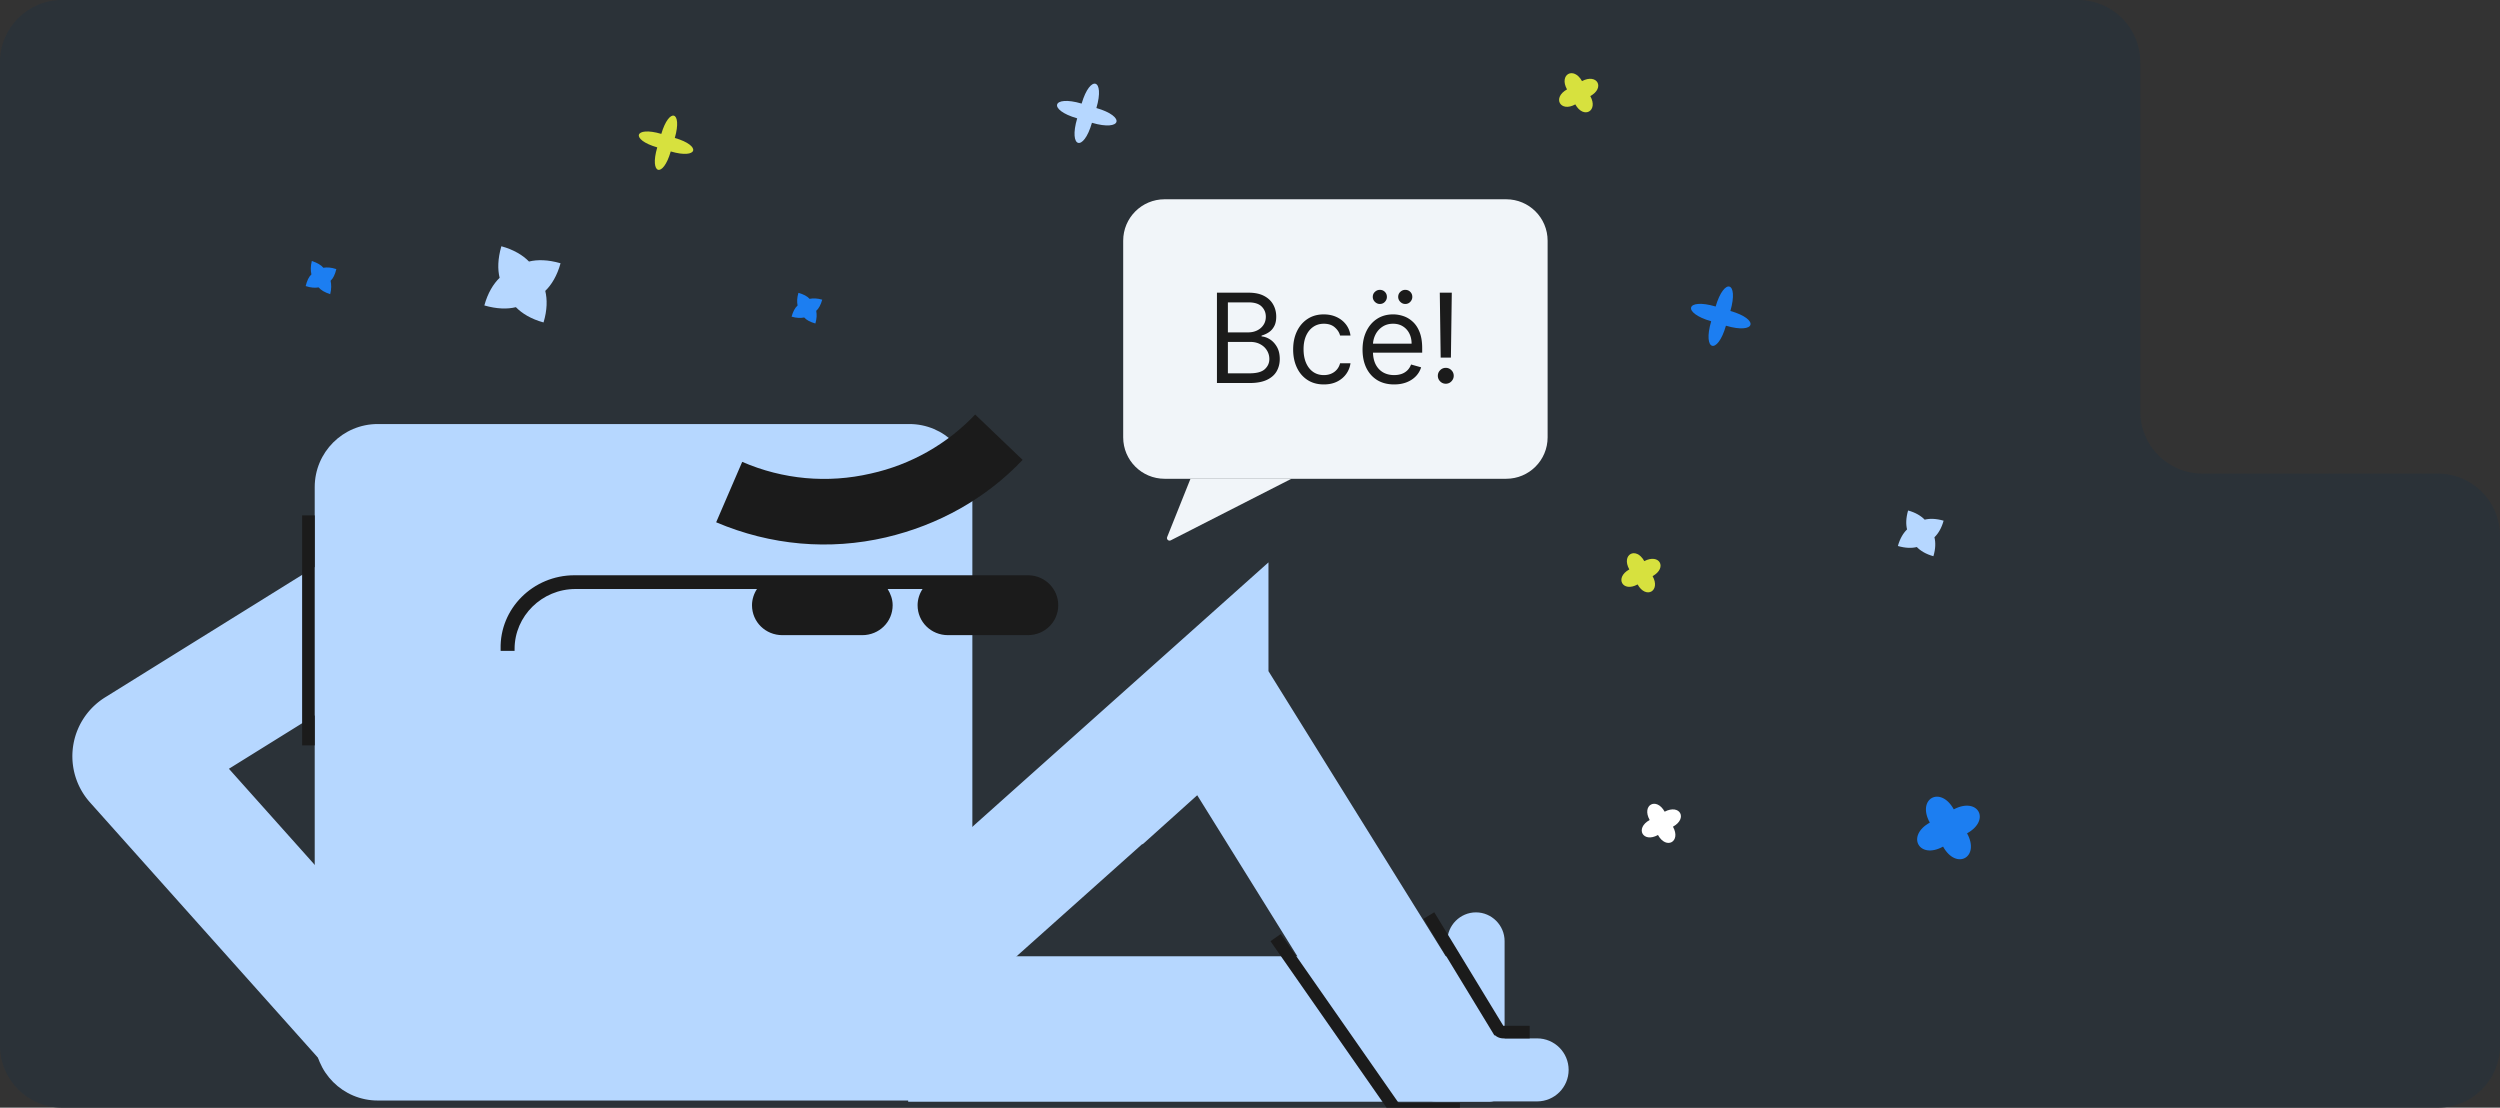 <svg xmlns="http://www.w3.org/2000/svg" width="966" height="428" fill="none" viewBox="0 0 966 428">
  <rect x="0" y="0" width="966" height="428" fill="#333333" stroke="none"/>
  <g clip-path="url(#a)">
    <path fill="#2B3238" fill-rule="evenodd" d="M827 24c0-13.255-10.745-24-24-24H24C10.745 0 0 10.745 0 24v380c0 13.255 10.745 24 24 24h918c13.255 0 24-10.745 24-24V207c0-13.255-10.745-24-24-24h-91c-13.255 0-24-10.745-24-24V24Z" clip-rule="evenodd"/>
    <path fill="#1C7EF1" d="M202.596 326.33c2.069-2.038 3.92-5.381 5.038-9.744-4.291-1.369-8.107-1.575-10.932-.902-2.08-2.237-5.417-4.312-9.708-5.681-1.118 4.364-1.13 8.293-.338 11.243-2.069 2.037-3.921 5.38-5.038 9.744 4.291 1.369 8.107 1.574 10.932.902 2.08 2.236 5.416 4.312 9.708 5.681 1.118-4.364 1.001-8.222.338-11.243Z"/>
    <path fill="#B6D7FF" d="M325.145 383.147c1.016-.9 1.747-2.314 2.322-4.315-2.001-.575-3.516-.577-4.89-.322-.899-1.017-2.313-1.748-4.315-2.323-.574 2.001-.577 3.517-.321 4.89-1.017.899-1.748 2.314-2.323 4.315 2.001.575 3.517.577 4.89.322.899 1.016 2.314 1.748 4.315 2.322.575-2.001.635-3.716.322-4.889Z"/>
    <path fill="#1C7EF1" d="M315.388 120.109c1.017-.899 1.748-2.314 2.323-4.315-2.001-.575-3.517-.577-4.89-.322-.9-1.016-2.314-1.747-4.315-2.322-.575 2.001-.577 3.516-.322 4.89-1.016.899-1.748 2.313-2.322 4.315 2.001.574 3.516.577 4.889.321.9 1.017 2.314 1.748 4.315 2.323.575-2.001.577-3.517.322-4.89Zm-187.644-11.623c1.005-.921 1.701-2.4 2.217-4.507-2.06-.682-3.606-.737-4.996-.514-.953-1.113-2.421-1.94-4.481-2.621-.516 2.107-.465 3.719-.156 5.188-1.005.921-1.701 2.399-2.217 4.507 2.061.682 3.606.737 4.997.514.952 1.112 2.42 1.94 4.48 2.621.516-2.108.465-3.719.156-5.188Z"/>
    <path fill="#B6D7FF" d="M210.689 112.406c2.412-2.338 4.58-5.842 5.906-10.684-4.884-1.403-8.928-1.469-12.189-.665-2.338-2.412-5.842-4.58-10.684-5.906-1.403 4.884-1.469 8.928-.665 12.19-2.412 2.337-4.58 5.841-5.906 10.683 4.884 1.403 8.928 1.469 12.189.665 2.338 2.412 5.842 4.58 10.684 5.906 1.446-4.808 1.469-8.928.665-12.189Zm536.777 95.198c1.448-1.403 2.748-3.505 3.544-6.41-2.931-.842-5.357-.881-7.314-.399-1.402-1.448-3.505-2.748-6.41-3.544-.842 2.931-.881 5.357-.399 7.314-1.447 1.402-2.748 3.505-3.543 6.41 2.93.842 5.356.881 7.313.399 1.403 1.447 3.505 2.748 6.411 3.544.867-2.885.881-5.357.398-7.314Z"/>
    <path fill="#fff" d="M372.943 234.007c3.209 5.796-2.587 9.005-5.796 3.209-5.796 3.209-9.005-2.587-3.209-5.796-3.209-5.795 2.587-9.004 5.796-3.209 5.867-3.08 9.004 2.587 3.209 5.796Zm-268.84 39.248c3.208 5.796-2.587 9.005-5.796 3.209-5.796 3.209-9.005-2.587-3.21-5.796-3.208-5.796 2.588-9.005 5.797-3.209 5.867-3.08 9.004 2.587 3.209 5.796Z"/>
    <path fill="#1C7EF1" d="M760.07 321.994c5.129 9.264-4.135 14.394-9.265 5.129-9.264 5.13-14.393-4.135-5.129-9.264-5.129-9.264 4.135-14.394 9.264-5.129 9.379-4.924 14.394 4.135 5.13 9.264Z"/>
    <path fill="#fff" d="M495.533 130.352c3.209 5.795-2.587 9.004-5.796 3.209-5.795 3.209-9.004-2.587-3.209-5.796-3.208-5.796 2.587-9.005 5.796-3.209 5.867-3.08 9.005 2.587 3.209 5.796Zm150.903 189.081c3.209 5.796-2.587 9.005-5.796 3.209-5.796 3.209-9.005-2.587-3.209-5.796-3.209-5.796 2.587-9.004 5.796-3.209 5.867-3.08 9.005 2.587 3.209 5.796Z"/>
    <path fill="#D7E13E" d="M638.565 222.615c3.209 5.796-2.587 9.005-5.796 3.209-5.796 3.209-9.005-2.587-3.209-5.796-3.209-5.795 2.587-9.004 5.796-3.209 5.867-3.08 9.004 2.587 3.209 5.796ZM614.494 37.131c3.209 5.795-2.587 9.004-5.795 3.208-5.796 3.21-9.005-2.586-3.209-5.795-3.209-5.796 2.586-9.005 5.795-3.209 5.868-3.08 9.005 2.587 3.209 5.796Z"/>
    <path fill="#B6D7FF" d="M423.645 41.744c11.449 3.29 9.783 9.088-1.719 5.703-3.289 11.45-9.088 9.783-5.703-1.719-11.449-3.289-9.783-9.087 1.719-5.703 3.342-11.353 9.045-9.634 5.703 1.72Z"/>
    <path fill="#1C7EF1" d="M668.623 120.153c11.449 3.289 9.783 9.088-1.719 5.703-3.289 11.45-9.088 9.784-5.704-1.718-11.449-3.29-9.783-9.089 1.719-5.704 3.342-11.353 8.993-9.73 5.704 1.719Z"/>
    <path fill="#D7E13E" d="M260.744 53.306c10.463 3.006 8.941 8.305-1.571 5.212-3.005 10.463-8.305 8.94-5.212-1.57-10.462-3.007-8.94-8.306 1.571-5.213 3.054-10.375 8.218-8.892 5.212 1.571Z"/>
    <path fill="#1C7EF1" d="M350.709 280.362c15.408 4.427 13.166 12.231-2.313 7.676-4.426 15.408-12.231 13.166-7.675-2.314-15.408-4.426-13.166-12.23 2.313-7.675 4.498-15.279 12.102-13.095 7.675 2.313Z"/>
    <path fill="#B6D7FF" d="M121.607 400.894v-212.7c0-13.446 10.9-24.347 24.347-24.347h205.417c13.446 0 24.347 10.901 24.347 24.347v212.7c0 13.447-10.901 24.347-24.347 24.347H145.954c-13.447 0-24.347-10.9-24.347-24.347Z"/>
    <path fill="#1B1B1B" d="M221.964 222.28h175.572c6.36.19 11.37 5.312 11.37 11.573 0 6.45-5.203 11.573-11.756 11.573h-30.836c-6.552 0-11.756-5.123-11.756-11.573 0-2.277.771-4.553 1.928-6.261h-13.491c1.156 1.897 1.927 3.984 1.927 6.261 0 6.45-5.204 11.573-11.756 11.573H302.33c-6.553 0-11.756-5.123-11.756-11.573 0-2.277.771-4.553 1.927-6.261h-70.152c-12.912 0-23.512 10.435-23.512 23.146v.759h-5.396v-.759c-.386-15.557 12.527-28.458 28.523-28.458Z"/>
    <path fill="#B6D7FF" d="M559.248 369.491H351.137l-.217 56.23h224.381c3.472 0 6.075-2.825 6.075-6.085v-56.013c0-6.085-4.99-11.084-11.064-11.084s-11.064 4.999-11.064 11.084v5.868Z"/>
    <path fill="#1B1B1B" d="M342.34 207.635c20.209-4.74 38.592-14.936 52.804-29.934l-18.336-17.528c-10.862 11.431-24.818 19.379-40.338 22.808-16.714 3.864-33.93 2.305-49.683-4.517l-10.063 23.345c21.103 8.967 43.786 10.918 65.616 5.826Z"/>
    <path stroke="#B6D7FF" stroke-width="48.695" d="m354.125 371.408 111.664-99.721a2.42 2.42 0 0 1 1.968-.594 2.425 2.425 0 0 1 1.721 1.124l71.513 115.017m-388.34 18.26L52.929 293.83a2.435 2.435 0 0 1 .53-3.689l115.017-71.513"/>
    <path stroke="#1B1B1B" stroke-width="4.869" d="m492.905 362.277 45.534 65.305a2.438 2.438 0 0 0 1.997 1.042h23.685"/>
    <path fill="#B6D7FF" d="M593.946 401.233h-38.955c-6.724 0-12.174 5.45-12.174 12.173 0 6.724 5.45 12.174 12.174 12.174h38.955c6.723 0 12.174-5.45 12.174-12.174 0-6.723-5.451-12.173-12.174-12.173Z"/>
    <path stroke="#1B1B1B" stroke-width="4.869" d="m552.121 353.756 26.68 43.873a2.43 2.43 0 0 0 2.08 1.17h10.196M119.173 199.15v88.868"/>
    <path fill="#F1F5F9" d="M582 77H450c-8.837 0-16 7.163-16 16v76c0 8.837 7.163 16 16 16h132c8.837 0 16-7.163 16-16V93c0-8.837-7.163-16-16-16Z"/>
    <path fill="#1B1B1B" d="M470.227 148v-34.909h12.205c2.432 0 4.437.42 6.017 1.261 1.579.83 2.756 1.949 3.528 3.358.773 1.398 1.159 2.949 1.159 4.654 0 1.5-.267 2.738-.801 3.716-.522.977-1.216 1.75-2.079 2.318a9.486 9.486 0 0 1-2.779 1.261V130c1.068.068 2.142.443 3.222 1.125 1.079.682 1.983 1.659 2.71 2.932.727 1.273 1.091 2.829 1.091 4.67 0 1.75-.398 3.324-1.193 4.722-.796 1.398-2.051 2.506-3.767 3.324-1.716.818-3.949 1.227-6.699 1.227h-12.614Zm4.228-3.75h8.386c2.761 0 4.722-.534 5.881-1.602 1.17-1.08 1.755-2.387 1.755-3.921a6.228 6.228 0 0 0-.903-3.272c-.602-1.012-1.46-1.819-2.574-2.421-1.114-.614-2.432-.92-3.955-.92h-8.59v12.136Zm0-15.818h7.84c1.273 0 2.421-.25 3.444-.75 1.034-.5 1.852-1.205 2.454-2.114.614-.909.921-1.977.921-3.204 0-1.534-.534-2.836-1.603-3.904-1.068-1.079-2.761-1.619-5.079-1.619h-7.977v11.591Zm37.082 20.113c-2.455 0-4.568-.579-6.341-1.738-1.773-1.159-3.136-2.756-4.091-4.79-.954-2.034-1.432-4.358-1.432-6.972 0-2.659.489-5.005 1.466-7.039.989-2.046 2.364-3.642 4.125-4.79 1.773-1.159 3.841-1.739 6.205-1.739 1.841 0 3.5.341 4.977 1.023 1.477.682 2.688 1.636 3.631 2.864.943 1.227 1.528 2.659 1.755 4.295h-4.022c-.307-1.193-.989-2.25-2.046-3.17-1.045-.932-2.454-1.398-4.227-1.398-1.568 0-2.943.409-4.125 1.227-1.171.807-2.085 1.949-2.744 3.426-.648 1.466-.972 3.188-.972 5.165 0 2.023.318 3.784.955 5.284.647 1.5 1.556 2.665 2.727 3.495 1.182.829 2.568 1.244 4.159 1.244 1.045 0 1.994-.182 2.847-.546a5.868 5.868 0 0 0 2.164-1.568c.591-.682 1.012-1.5 1.262-2.454h4.022a9.306 9.306 0 0 1-1.687 4.176c-.886 1.227-2.063 2.204-3.529 2.932-1.454.716-3.147 1.073-5.079 1.073Zm27.153 0c-2.522 0-4.699-.556-6.528-1.67-1.818-1.125-3.222-2.693-4.21-4.705-.978-2.022-1.466-4.375-1.466-7.056 0-2.682.488-5.046 1.466-7.091.988-2.057 2.363-3.659 4.125-4.807 1.772-1.159 3.841-1.739 6.204-1.739 1.364 0 2.71.228 4.04.682 1.33.455 2.54 1.193 3.631 2.216 1.091 1.011 1.96 2.352 2.608 4.023.647 1.67.971 3.727.971 6.17v1.705h-20.182v-3.478h16.091c0-1.477-.295-2.795-.886-3.954a6.678 6.678 0 0 0-2.489-2.744c-1.068-.671-2.329-1.006-3.784-1.006-1.602 0-2.988.398-4.159 1.193a7.86 7.86 0 0 0-2.676 3.068 9.018 9.018 0 0 0-.937 4.057v2.318c0 1.978.34 3.654 1.022 5.029.693 1.363 1.654 2.403 2.881 3.119 1.227.705 2.653 1.057 4.278 1.057 1.057 0 2.012-.148 2.864-.443a6.139 6.139 0 0 0 2.233-1.364c.625-.614 1.108-1.375 1.449-2.284l3.886 1.091a8.622 8.622 0 0 1-2.062 3.477c-.966.989-2.159 1.761-3.58 2.318-1.42.546-3.017.818-4.79.818Zm-5.522-31.09c-.716 0-1.353-.273-1.909-.819-.546-.556-.819-1.193-.819-1.909 0-.784.273-1.432.819-1.943.556-.523 1.193-.784 1.909-.784.784 0 1.431.261 1.943.784.523.511.784 1.159.784 1.943 0 .716-.261 1.353-.784 1.909-.512.546-1.159.819-1.943.819Zm9.818 0c-.716 0-1.352-.273-1.909-.819-.546-.556-.818-1.193-.818-1.909 0-.784.272-1.432.818-1.943.557-.523 1.193-.784 1.909-.784.784 0 1.432.261 1.943.784.523.511.784 1.159.784 1.943 0 .716-.261 1.353-.784 1.909-.511.546-1.159.819-1.943.819Zm17.983-4.364-.341 25.091h-3.955l-.341-25.091h4.637Zm-2.318 35.182a2.948 2.948 0 0 1-2.165-.904c-.602-.602-.904-1.324-.904-2.164 0-.841.302-1.563.904-2.165a2.948 2.948 0 0 1 2.165-.904c.84 0 1.562.301 2.164.904a2.952 2.952 0 0 1 .904 2.165c0 .556-.142 1.068-.426 1.534-.269.462-.65.849-1.108 1.125a2.934 2.934 0 0 1-1.534.409Z"/>
    <path fill="#F1F5F9" d="M450.989 207.528c-.343.857.56 1.682 1.383 1.262L499 185h-39l-9.011 22.528Z"/>
  </g>
  <defs>
    <clipPath id="a">
      <path fill="#fff" d="M0 0h966v428H0z"/>
    </clipPath>
  </defs>
</svg>
